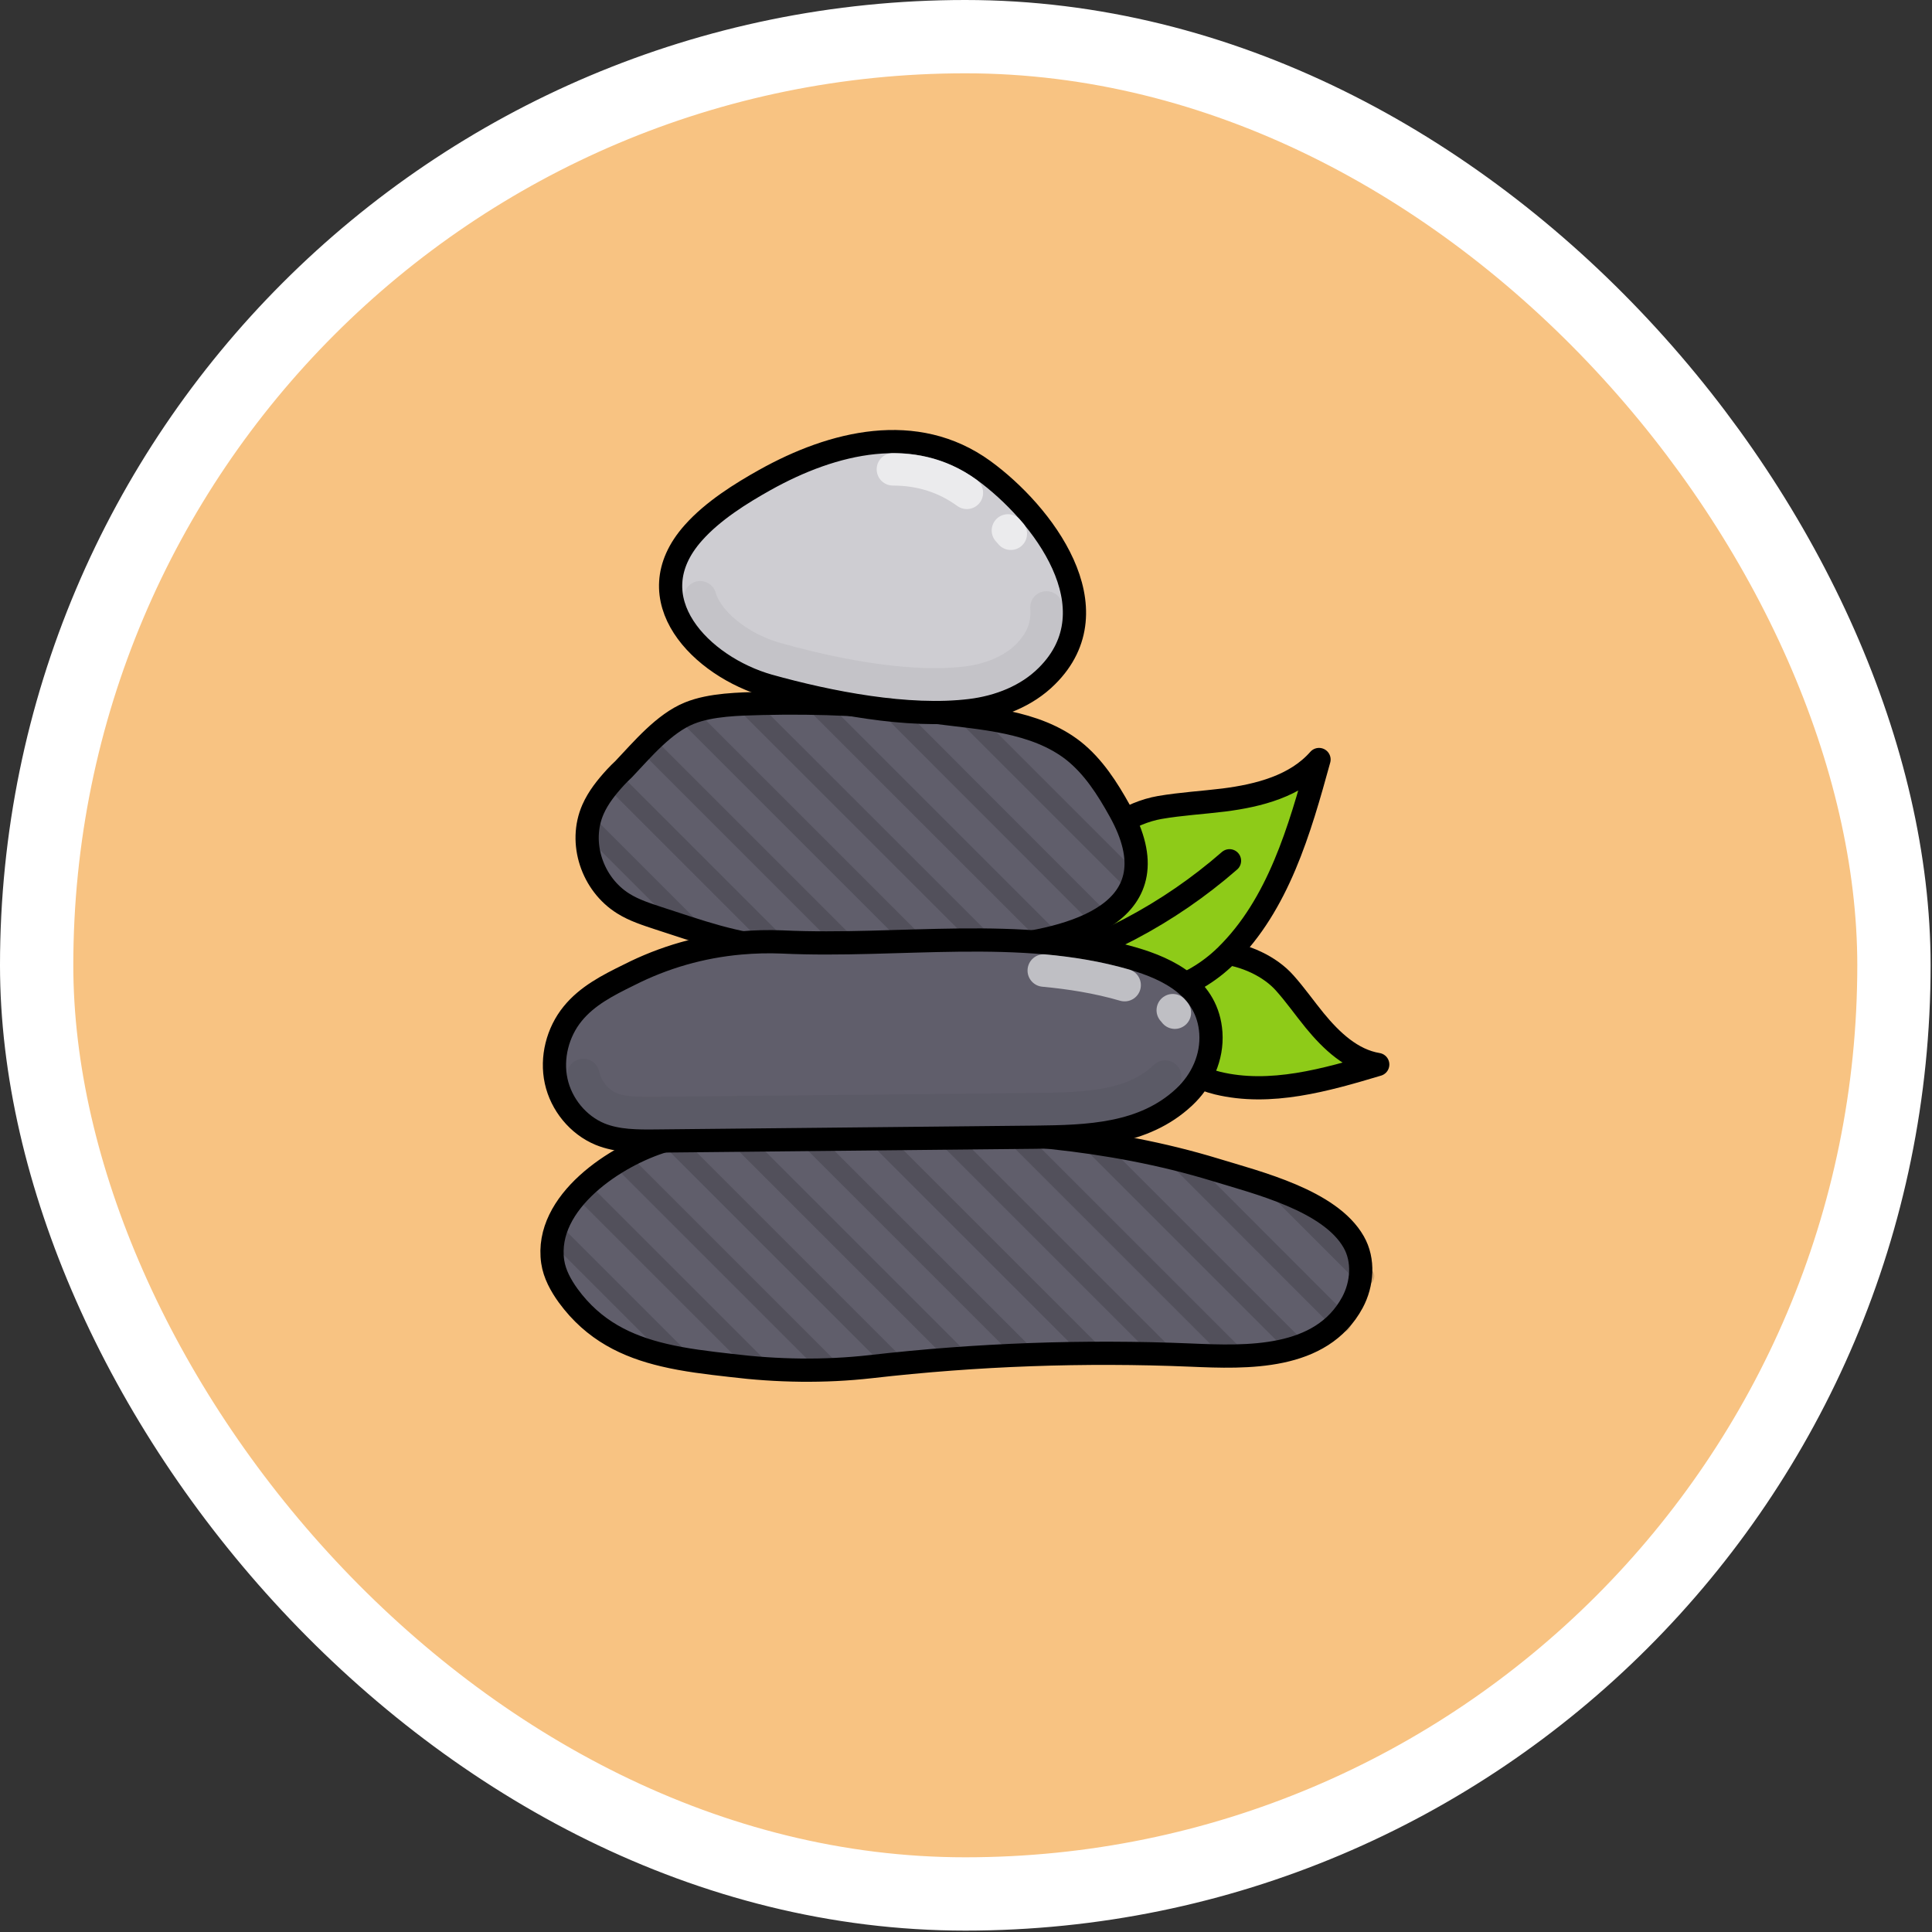 <svg width="105" height="105" viewBox="0 0 105 105" fill="none" xmlns="http://www.w3.org/2000/svg">
<rect x="0" y="0" width="105" height="105" fill="#333333" stroke="none"/>
<rect x="1.992" y="1.992" width="100.94" height="100.94" rx="50.47" fill="#F8C382" stroke="white" stroke-width="3.984"/>
<path d="M66.304 51.756C65.544 51.69 64.796 51.789 64.169 52.108C63.145 52.636 62.529 53.836 62.518 54.969C62.496 57.027 64.334 58.414 66.172 58.865C69.044 59.559 72.049 58.7 74.877 57.853C73.469 57.622 72.357 56.565 71.454 55.465C70.904 54.793 70.398 54.067 69.826 53.428C69.033 52.526 67.657 51.877 66.304 51.756Z" fill="#8ECB18" stroke="black" stroke-width="1.262" stroke-miterlimit="10" stroke-linecap="round" stroke-linejoin="round"/>
<path d="M58.61 46.715C57.983 47.529 57.565 48.465 57.488 49.411C57.367 50.963 58.291 52.515 59.579 53.34C61.912 54.826 64.807 53.737 66.634 51.943C69.473 49.158 70.629 45.119 71.686 41.278C70.42 42.72 68.417 43.237 66.513 43.479C65.357 43.622 64.168 43.688 63.024 43.886C61.439 44.161 59.711 45.273 58.61 46.715Z" fill="#8ECB18" stroke="black" stroke-width="1.262" stroke-miterlimit="10" stroke-linecap="round" stroke-linejoin="round"/>
<path d="M52.183 53.594C53.218 53.351 54.252 53.098 55.276 52.845C59.579 51.756 63.53 49.653 66.821 46.781" stroke="black" stroke-width="1.262" stroke-miterlimit="10" stroke-linecap="round" stroke-linejoin="round"/>
<path d="M36.081 73.646C34.078 73.173 32.273 72.326 30.875 70.411C30.479 69.86 30.138 69.244 30.039 68.573C29.566 65.326 33.506 62.761 36.125 61.991C39.262 61.078 42.553 61.485 45.778 61.441C49.586 61.386 53.394 61.43 57.191 61.826C60.184 62.145 63.167 62.696 66.05 63.576C68.34 64.28 72.28 65.238 73.568 67.494C74.14 68.485 74.041 69.783 73.502 70.785C71.807 73.922 67.767 73.778 64.719 73.646C58.919 73.404 53.096 73.613 47.329 74.274C44.798 74.56 42.245 74.516 39.724 74.208C38.459 74.065 37.237 73.922 36.081 73.646Z" fill="#605E6B" stroke="black" stroke-width="1.262" stroke-miterlimit="10" stroke-linecap="round" stroke-linejoin="round"/>
<path d="M33.451 42.246C32.967 42.775 32.515 43.336 32.229 43.986C31.426 45.812 32.196 48.058 33.869 49.103C34.463 49.477 35.135 49.687 35.795 49.907C37.974 50.611 39.966 51.348 42.278 51.502C46.174 51.767 50.092 51.844 53.977 51.48C58.335 51.073 63.948 49.599 60.856 44.062C60.184 42.852 59.425 41.663 58.346 40.805C56.255 39.165 53.328 39.033 50.796 38.703C47.693 38.295 44.556 38.152 41.43 38.229C40.187 38.262 38.635 38.284 37.468 38.758C36.081 39.319 34.904 40.739 33.891 41.806C33.737 41.949 33.594 42.092 33.451 42.246Z" fill="#605E6B" stroke="black" stroke-width="1.262" stroke-miterlimit="10" stroke-linecap="round" stroke-linejoin="round"/>
<path d="M37.688 28.951C34.463 32.561 38.128 36.237 41.782 37.272C45.051 38.185 49.354 39.033 52.744 38.614C54.274 38.427 55.804 37.833 56.894 36.743C60.602 33.068 56.662 27.895 53.449 25.561C49.784 22.909 45.282 24.01 41.562 26.09C40.264 26.816 38.745 27.763 37.688 28.951Z" fill="#CECDD2" stroke="black" stroke-width="1.262" stroke-miterlimit="10" stroke-linecap="round" stroke-linejoin="round"/>
<path opacity="0.05" d="M56.872 33.013C56.949 34.025 56.607 34.883 55.826 35.654C55.056 36.413 53.9 36.931 52.546 37.096C52.018 37.162 51.424 37.195 50.807 37.195C47.803 37.195 44.457 36.435 42.19 35.797C40.198 35.247 38.448 33.838 38.051 32.462" stroke="black" stroke-width="1.767" stroke-miterlimit="10" stroke-linecap="round" stroke-linejoin="round"/>
<path opacity="0.6" d="M48.529 25.506C50.037 25.506 51.38 25.936 52.546 26.783" stroke="white" stroke-width="1.767" stroke-miterlimit="10" stroke-linecap="round" stroke-linejoin="round"/>
<path opacity="0.6" d="M54.78 28.83C54.835 28.885 54.879 28.951 54.934 29.006" stroke="white" stroke-width="1.767" stroke-miterlimit="10" stroke-linecap="round" stroke-linejoin="round"/>
<g opacity="0.15">
<path d="M37.633 50.501L31.976 44.844" stroke="black" stroke-width="1.01" stroke-miterlimit="10" stroke-linecap="round" stroke-linejoin="round"/>
<path d="M42.432 51.513L33.319 42.401" stroke="black" stroke-width="1.01" stroke-miterlimit="10" stroke-linecap="round" stroke-linejoin="round"/>
<path d="M46.405 51.701L35.157 40.453" stroke="black" stroke-width="1.01" stroke-miterlimit="10" stroke-linecap="round" stroke-linejoin="round"/>
<path d="M50.202 51.7L37.314 38.813" stroke="black" stroke-width="1.01" stroke-miterlimit="10" stroke-linecap="round" stroke-linejoin="round"/>
<path d="M53.79 51.502L40.528 38.251" stroke="black" stroke-width="1.01" stroke-miterlimit="10" stroke-linecap="round" stroke-linejoin="round"/>
<path d="M57.07 50.996L44.292 38.218" stroke="black" stroke-width="1.01" stroke-miterlimit="10" stroke-linecap="round" stroke-linejoin="round"/>
<path d="M59.81 49.962L48.287 38.427" stroke="black" stroke-width="1.01" stroke-miterlimit="10" stroke-linecap="round" stroke-linejoin="round"/>
<path d="M61.593 47.948L52.557 38.912" stroke="black" stroke-width="1.01" stroke-miterlimit="10" stroke-linecap="round" stroke-linejoin="round"/>
<path d="M59.799 42.368L57.972 40.541" stroke="black" stroke-width="1.01" stroke-miterlimit="10" stroke-linecap="round" stroke-linejoin="round"/>
</g>
<path opacity="0.15" d="M36.929 73.778L30.347 67.197" stroke="black" stroke-width="1.01" stroke-miterlimit="10" stroke-linecap="round" stroke-linejoin="round"/>
<path opacity="0.15" d="M41.309 74.362L31.734 64.787" stroke="black" stroke-width="1.01" stroke-miterlimit="10" stroke-linecap="round" stroke-linejoin="round"/>
<path opacity="0.15" d="M45.194 74.472L33.847 63.125" stroke="black" stroke-width="1.01" stroke-miterlimit="10" stroke-linecap="round" stroke-linejoin="round"/>
<path opacity="0.15" d="M48.694 74.175L36.489 61.969" stroke="black" stroke-width="1.01" stroke-miterlimit="10" stroke-linecap="round" stroke-linejoin="round"/>
<path opacity="0.15" d="M52.172 73.867L39.746 61.441" stroke="black" stroke-width="1.01" stroke-miterlimit="10" stroke-linecap="round" stroke-linejoin="round"/>
<path opacity="0.15" d="M55.749 73.657L43.51 61.419" stroke="black" stroke-width="1.01" stroke-miterlimit="10" stroke-linecap="round" stroke-linejoin="round"/>
<path opacity="0.15" d="M59.447 73.569L47.307 61.43" stroke="black" stroke-width="1.01" stroke-miterlimit="10" stroke-linecap="round" stroke-linejoin="round"/>
<path opacity="0.15" d="M63.266 73.602L51.115 61.452" stroke="black" stroke-width="1.01" stroke-miterlimit="10" stroke-linecap="round" stroke-linejoin="round"/>
<path opacity="0.15" d="M67.162 73.713L55.078 61.628" stroke="black" stroke-width="1.01" stroke-miterlimit="10" stroke-linecap="round" stroke-linejoin="round"/>
<path opacity="0.15" d="M70.519 73.283L59.304 62.068" stroke="black" stroke-width="1.01" stroke-miterlimit="10" stroke-linecap="round" stroke-linejoin="round"/>
<path opacity="0.15" d="M72.929 71.907L63.981 62.949" stroke="black" stroke-width="1.01" stroke-miterlimit="10" stroke-linecap="round" stroke-linejoin="round"/>
<path opacity="0.15" d="M69.363 64.555H69.374L74.184 69.365" stroke="black" stroke-width="1.01" stroke-miterlimit="10" stroke-linecap="round" stroke-linejoin="round"/>
<path d="M40.242 51.249C41.001 51.183 41.76 51.161 42.52 51.194C48.892 51.492 55.419 50.325 61.538 52.086C63.53 52.658 65.643 53.715 65.808 56.136C65.896 57.457 65.324 58.722 64.356 59.625C62.143 61.694 59.117 61.771 56.266 61.804C54.824 61.815 53.383 61.837 51.941 61.848C46.515 61.903 41.089 61.958 35.663 62.013C34.629 62.024 33.561 62.024 32.614 61.639C31.415 61.144 30.501 60.021 30.226 58.755C29.951 57.49 30.303 56.103 31.118 55.101C31.91 54.122 33.033 53.55 34.177 52.988C36.081 52.02 38.128 51.436 40.242 51.249Z" fill="#605E6B" stroke="black" stroke-width="1.262" stroke-miterlimit="10" stroke-linecap="round" stroke-linejoin="round"/>
<path opacity="0.05" d="M63.321 58.513C61.626 60.109 59.326 60.252 56.255 60.285L35.652 60.494C35.509 60.494 35.355 60.494 35.201 60.494C34.386 60.494 33.726 60.45 33.187 60.23C32.46 59.933 31.877 59.229 31.701 58.425" stroke="black" stroke-width="1.767" stroke-miterlimit="10" stroke-linecap="round" stroke-linejoin="round"/>
<path opacity="0.6" d="M56.728 52.746C58.148 52.878 59.645 53.109 61.12 53.539" stroke="white" stroke-width="1.767" stroke-miterlimit="10" stroke-linecap="round" stroke-linejoin="round"/>
<path opacity="0.6" d="M63.739 54.903C63.783 54.947 63.816 54.991 63.849 55.035" stroke="white" stroke-width="1.767" stroke-miterlimit="10" stroke-linecap="round" stroke-linejoin="round"/>
</svg>
